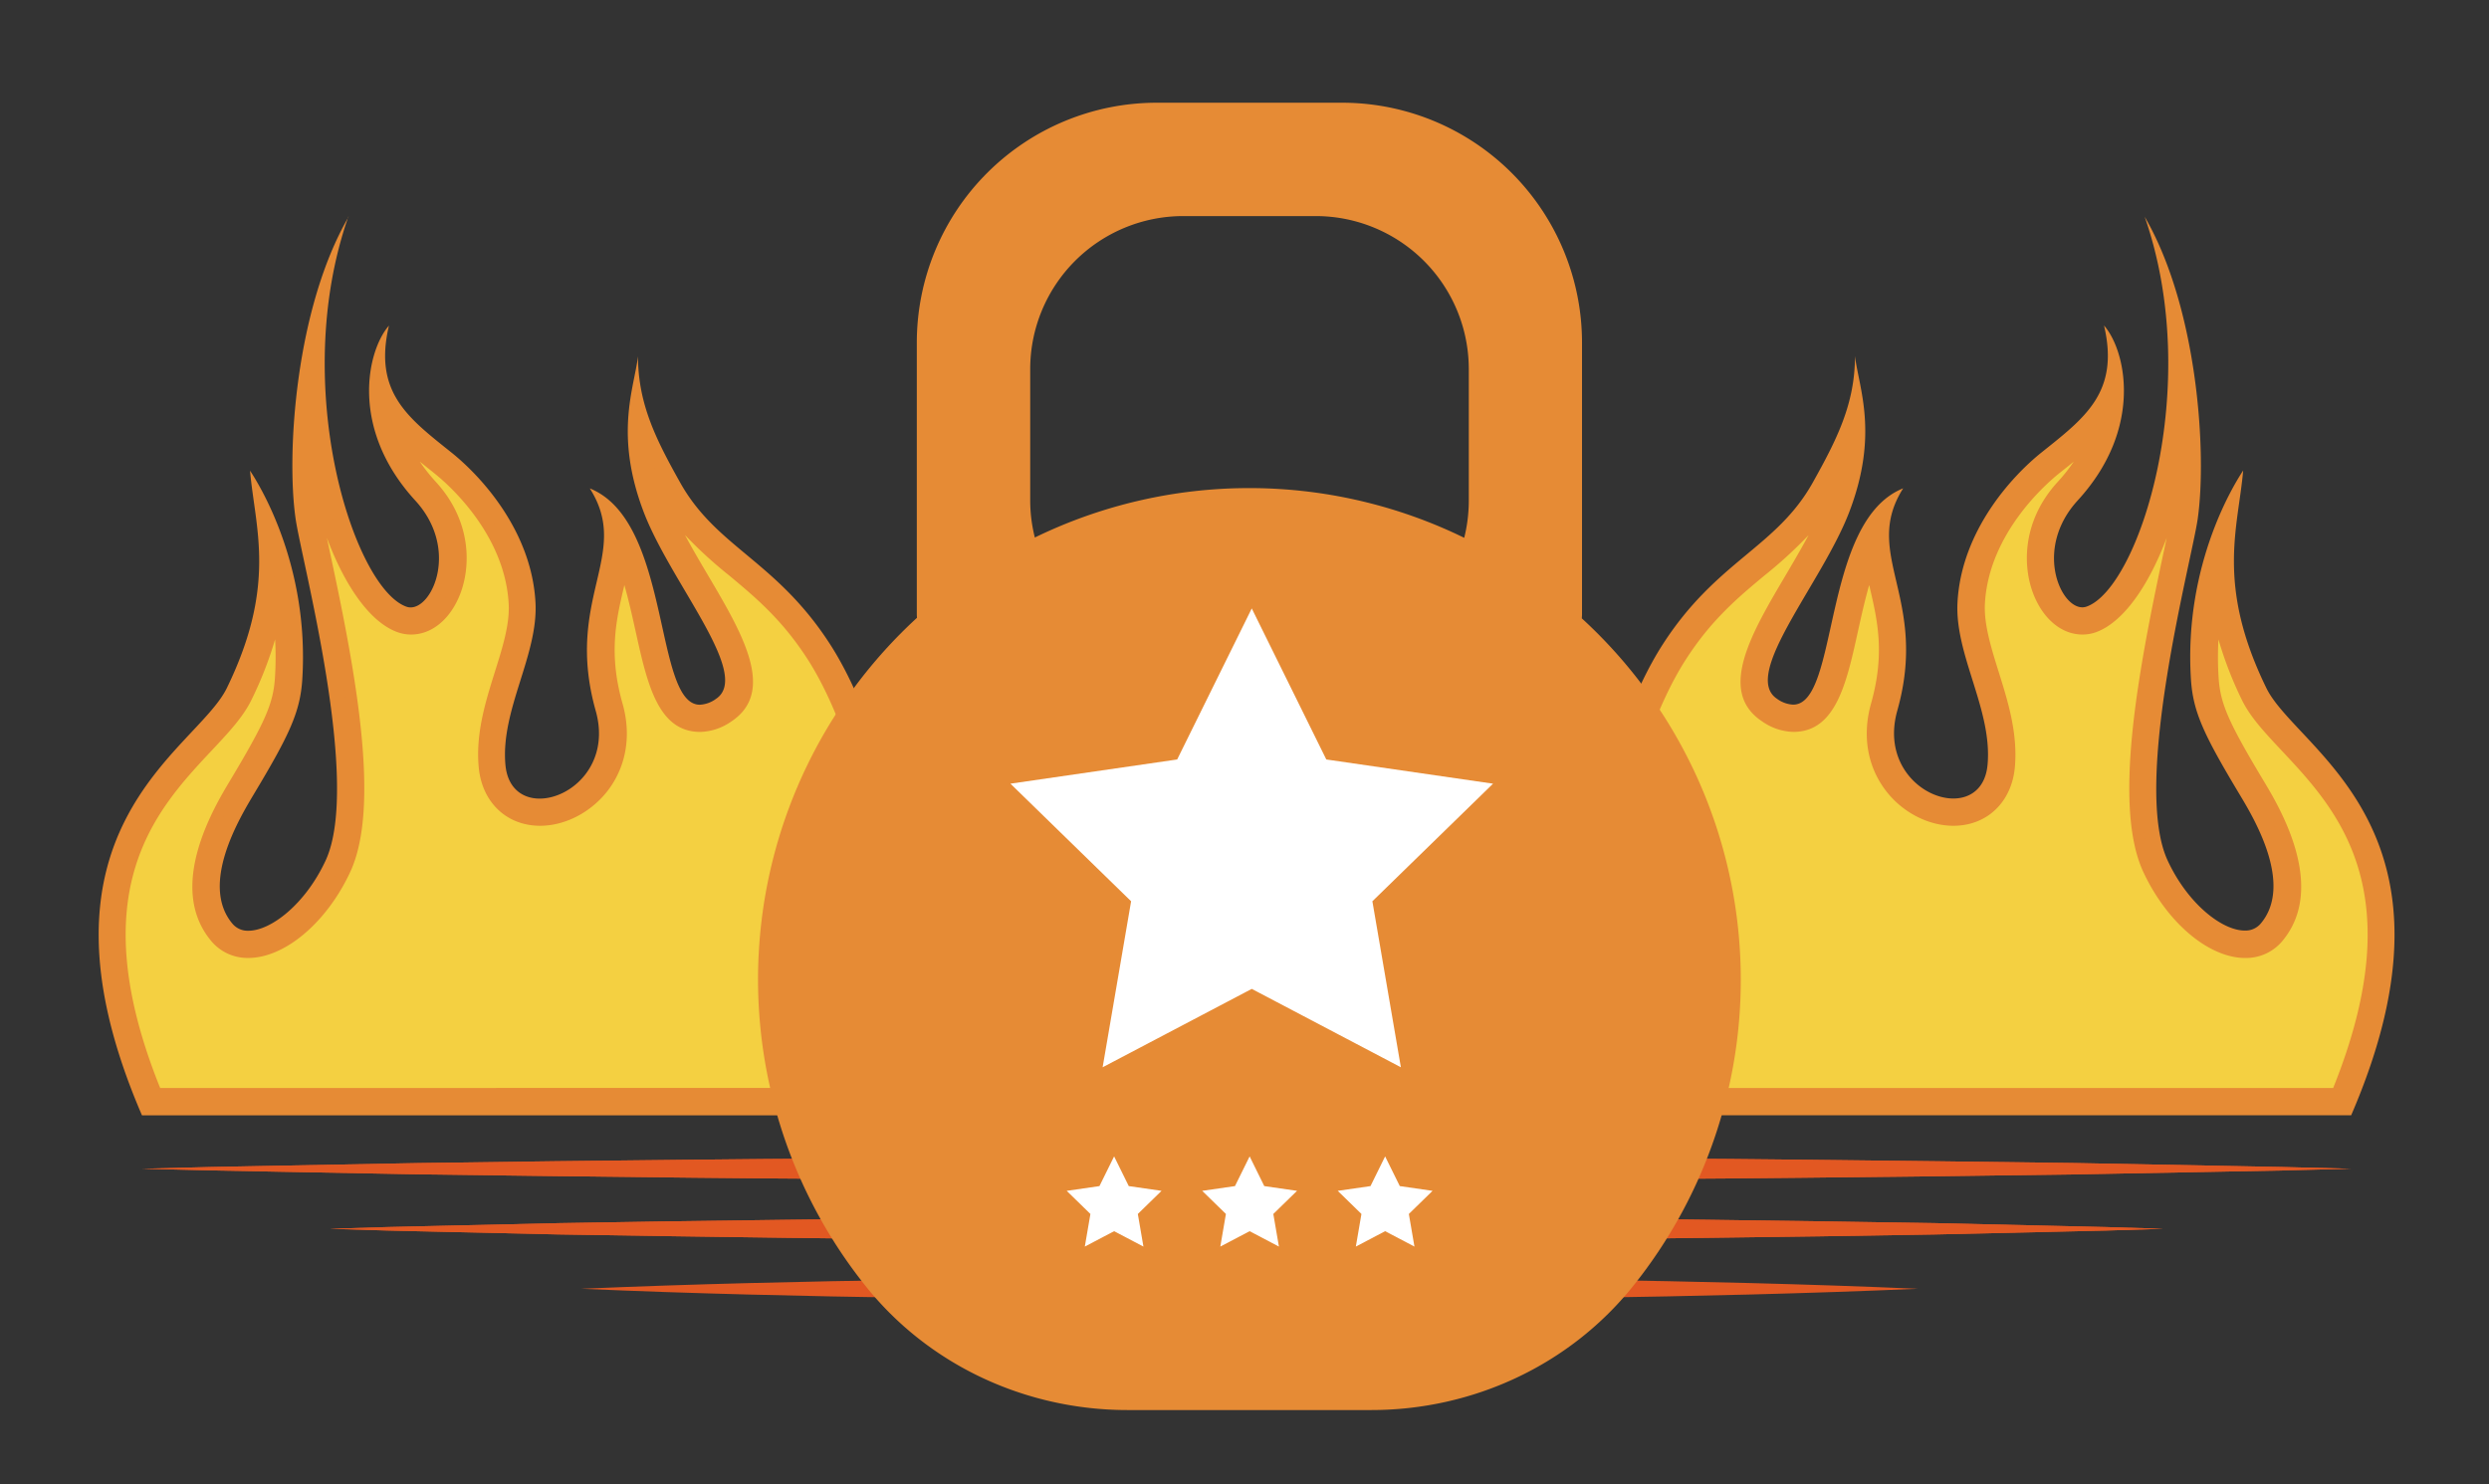 <svg id="Layer_1" data-name="Layer 1" xmlns="http://www.w3.org/2000/svg" viewBox="0 0 843.72 503.31">
  <rect x="0" y="0" width="843.72" height="503.31" fill="#333333" stroke="none"/>
  <g>
    <path d="M48.26,396.29l23.4-.59,23.39-.45,46.79-.88q46.79-.69,93.58-1.14c31.19-.36,62.38-.44,93.57-.66l93.58-.21,93.58.2c31.19.22,62.38.29,93.57.66s62.39.68,93.58,1.14l46.79.89,23.39.45,23.39.59-23.39.6-23.39.45-46.79.88q-46.78.69-93.58,1.14c-31.19.37-62.38.44-93.57.66l-93.58.21L329,400c-31.19-.21-62.38-.3-93.57-.66s-62.39-.68-93.58-1.14l-46.79-.88-23.39-.45Z" fill="#e25822"/>
    <path d="M48.26,396.29l23.4-.59,23.39-.45,46.79-.88q46.79-.69,93.58-1.14c31.19-.36,62.38-.44,93.57-.66l93.58-.21,93.58.2c31.19.22,62.38.29,93.57.66s62.39.68,93.58,1.14l46.79.89,23.39.45,23.39.59-23.39.6-23.39.45-46.79.88q-46.78.69-93.58,1.14c-31.19.37-62.38.44-93.57.66l-93.58.21L329,400c-31.19-.21-62.38-.3-93.57-.66s-62.39-.68-93.58-1.14l-46.79-.88-23.39-.45Z" fill="#e25822"/>
    <path d="M111.84,416.66l19.42-.59,19.42-.45,38.85-.88q38.83-.69,77.68-1.14c25.89-.36,51.78-.44,77.68-.66l77.68-.21,77.68.2c25.89.22,51.79.29,77.68.66s51.79.68,77.68,1.14l38.84.89,19.42.45,19.42.59-19.42.6-19.42.45-38.84.88q-38.83.69-77.68,1.14c-25.89.37-51.79.44-77.68.66l-77.68.21-77.68-.22c-25.9-.21-51.79-.29-77.68-.66s-51.79-.68-77.68-1.14l-38.85-.88-19.42-.45Z" fill="#e25822"/>
    <path d="M111.84,416.66l19.42-.59,19.42-.45,38.85-.88q38.83-.69,77.68-1.14c25.89-.36,51.78-.44,77.68-.66l77.68-.21,77.68.2c25.89.22,51.79.29,77.68.66s51.79.68,77.68,1.14l38.84.89,19.42.45,19.42.59-19.42.6-19.42.45-38.84.88q-38.83.69-77.68,1.14c-25.89.37-51.79.44-77.68.66l-77.68.21-77.68-.22c-25.9-.21-51.79-.29-77.68-.66s-51.79-.68-77.68-1.14l-38.85-.88-19.42-.45Z" fill="#e25822"/>
    <path d="M197,437c37.76-1.63,75.52-2.48,113.28-3.06,18.88-.36,37.76-.44,56.65-.66l56.64-.21,56.64.2c18.88.22,37.76.29,56.64.66,37.76.58,75.53,1.43,113.29,3.07-37.76,1.64-75.53,2.5-113.29,3.07-18.88.37-37.76.44-56.64.66L423.6,441,367,440.75c-18.89-.21-37.77-.29-56.65-.66C272.55,439.51,234.79,438.66,197,437Z" fill="#e25822"/>
    <g>
      <path d="M572.85,375.57C523.91,326,547,249.48,565.9,220c9.2-14.32,18.71-22.25,27.92-29.92,8.66-7.22,16.85-14,23.09-25.24,5.37-9.62,9.76-18,12.27-27,1.09,8.94.89,20.22-4.78,35-3.16,8.22-8.53,17.32-13.72,26.13-10.6,18-19.75,33.48-9.74,40.16a12.63,12.63,0,0,0,6.95,2.47c9,0,11.8-12.62,15.34-28.59,3.12-14.11,6.86-31,15.68-40-2.45,8.44-.64,16.22,1.38,24.89,2.6,11.2,5.55,23.89.33,42.4-2.47,8.77-1.12,17.2,3.82,23.72,4.39,5.8,11.16,9.41,17.67,9.41,8,0,13.44-5.31,14.21-13.85.93-10.14-2.2-20.11-5.22-29.76-2.77-8.84-5.38-17.2-5-25.35,1.1-20.77,15-38.94,27.55-49l1.25-1c10.45-8.34,19.85-15.84,21.81-28.7,1.85,11-.16,26.64-14.41,42.18-10.31,11.25-10,24.32-6.56,32.09,2.32,5.28,6.18,8.56,10.06,8.56a7.09,7.09,0,0,0,2.33-.4c10.07-3.59,20.41-23.23,25.74-48.86a177.78,177.78,0,0,0,2.71-54.7c7,26,8.07,54.69,5.8,70.83-.37,2.68-1.46,7.78-2.84,14.24-6.06,28.38-17.34,81.2-7.12,103.2,6.7,14.43,19,25.32,28.52,25.32a9.34,9.34,0,0,0,7.34-3.2c12.53-14.64-1.5-38-6.79-46.82-12-19.93-15.53-27.34-16.2-38.05a119.4,119.4,0,0,1,10.73-57.06c-2.16,15.72-3.6,33.85,9.87,61.45,2.37,4.85,7,9.74,12.28,15.42,19.31,20.59,48.42,51.65,17.08,125.64Z" fill="#e68b35"/>
      <path d="M739.71,136.87c1.54,14.81,1.47,28.55.11,38.2-.36,2.58-1.44,7.65-2.81,14.06-6.12,28.68-17.52,82.06-6.93,104.85,7.22,15.55,20.22,26.83,30.9,26.83a12,12,0,0,0,9.33-4.11c13.76-16.07-1-40.63-6.52-49.88C751.36,246.11,748.55,239.57,748,230A115.54,115.54,0,0,1,752,191.61c.16,12,2.76,26,11.54,44,2.54,5.2,7.26,10.24,12.73,16.06,18.7,20,46.83,50,17.25,121.22H574c-25.53-26.39-29.14-59.05-27.6-82,2-29.39,12.94-55.81,21.74-69.5,9-14,18.35-21.78,27.4-29.32,8.86-7.38,17.22-14.36,23.71-26,2.84-5.09,5.46-9.94,7.68-14.79A73.64,73.64,0,0,1,622,171.88c-3.08,8-8.39,17-13.53,25.73-10.81,18.32-21,35.63-8.93,43.68a15.1,15.1,0,0,0,8.4,2.92c11.11,0,14.26-14.21,17.9-30.65,2.25-10.16,4.83-21.81,9.35-30.61a81.65,81.65,0,0,0,2.59,15.53c2.53,10.9,5.4,23.24.37,41.09-2.71,9.59-1.2,18.83,4.25,26C647.22,272,654.8,276,662.11,276c9.33,0,15.93-6.37,16.83-16.23,1-10.67-2.24-20.89-5.33-30.78-2.7-8.62-5.25-16.75-4.84-24.43,1.35-25.7,22.36-43.76,26.56-47.11l1.25-1c6.64-5.31,13.11-10.47,17.52-17-1.25,7.48-4.81,17-13.7,26.69-11.16,12.18-10.76,26.42-7,34.91,2.79,6.35,7.45,10.13,12.46,10.13a9.46,9.46,0,0,0,3.21-.55c11.07-3.95,21.84-23.88,27.43-50.8a182.63,182.63,0,0,0,3.23-23ZM727,73.48c20.09,57.5-1.88,125.86-19.68,132.2a4.3,4.3,0,0,1-1.45.25c-7.67,0-16.33-20.14-1.57-36.24,22.42-24.45,16.3-50.94,8.92-59.31,5.34,22.63-6.52,31.31-21.14,43-10.19,8.15-27.25,26.74-28.53,50.93-.94,17.87,11.88,36.42,10.19,55-.72,7.93-5.75,11.45-11.6,11.45-10.67,0-24.06-11.73-19-29.79,10.78-38.22-12.23-53,2-75.39-27.76,11.1-21.63,73.35-37.3,73.35a10.11,10.11,0,0,1-5.49-2c-12.23-8.15,15.2-39.1,24.45-63.16,10.19-26.48,3.32-42.18,2-53,0,16.3-6.29,28.48-14.27,42.79-12.36,22.15-32.6,26.48-50.93,55-19.44,30.23-43.43,108.55,8.07,159.6H797c42-97.27-18.35-123.56-28.74-144.84-17.16-35.14-9.55-54.36-7.87-73.78-2.64,4-20.17,31.44-17.71,70.71.7,11.14,4.35,18.87,16.57,39.24,4.81,8,18.34,30.57,7,43.77a6.72,6.72,0,0,1-5.34,2.27c-7.63,0-19.29-9-26.14-23.79C722.61,265.45,743,190,745,175.8c3.12-22.21,0-71.31-18-102.32Z" fill="#e68b35"/>
    </g>
    <path d="M575.68,368.93c-43.61-46.72-22-117.72-4.2-145.33,8.65-13.47,17.77-21.06,26.58-28.41a146.3,146.3,0,0,0,15-13.73c-2.48,4.63-5.3,9.42-8.07,14.12-11.27,19.12-22.93,38.89-7.7,49a19.21,19.21,0,0,0,10.63,3.59c14.33,0,18-16.42,21.82-33.8,1.14-5.15,2.37-10.71,3.88-16,.08.33.16.66.23,1,2.55,10.93,5.18,22.23.42,39.1-3.06,10.82-1.31,21.31,4.91,29.53,5.62,7.42,14.42,12,23,12,11.37,0,19.74-8,20.82-19.88,1-11.46-2.28-22.08-5.5-32.34-2.58-8.26-5-16.06-4.66-23,1.26-24,21.1-41,25.06-44.19l1.25-1c1.27-1,2.55-2,3.81-3.07a58,58,0,0,1-5.44,6.88c-12.47,13.61-12,29.64-7.74,39.24,3.45,7.84,9.48,12.52,16.13,12.52a13.52,13.52,0,0,0,4.55-.78c9-3.22,17.66-15.18,24-32-.38,1.82-.81,3.82-1.26,5.92-8.61,40.33-16.94,85.22-6.65,107.38,8,17.16,22.18,29.15,34.54,29.15a16,16,0,0,0,12.38-5.51c15.63-18.27-.75-45.58-6.14-54.55-12-20-14.72-26.25-15.27-35.06a109.11,109.11,0,0,1-.05-12.9A127.77,127.77,0,0,0,760,237.42c2.81,5.74,7.72,11,13.4,17.05,18.84,20.09,44.46,47.41,17.49,114.46Z" fill="#f4d041"/>
    <g>
      <path d="M49.86,375.57c-31.33-74-2.22-105,17.09-125.64,5.31-5.67,9.91-10.57,12.28-15.42,13.47-27.6,12-45.74,9.87-61.46a119.4,119.4,0,0,1,10.73,57.06c-.67,10.72-4.25,18.13-16.21,38.06C78.34,277,64.31,300.35,76.84,315a9.32,9.32,0,0,0,7.34,3.2h0c9.56,0,21.82-10.89,28.52-25.32,10.22-22-1.06-74.81-7.12-103.19-1.38-6.47-2.47-11.57-2.84-14.25-2.27-16.14-1.22-44.8,5.8-70.83a177.78,177.78,0,0,0,2.71,54.7c5.32,25.63,15.67,45.27,25.74,48.86a7.09,7.09,0,0,0,2.33.4c3.88,0,7.74-3.28,10.06-8.56,3.42-7.77,3.75-20.84-6.56-32.09-14.25-15.54-16.26-31.18-14.41-42.18,2,12.86,11.36,20.36,21.81,28.7l1.25,1c12.6,10.07,26.45,28.25,27.54,49,.43,8.15-2.18,16.51-4.95,25.35-3,9.65-6.15,19.62-5.23,29.76.78,8.54,6.23,13.85,14.22,13.85,6.51,0,13.28-3.61,17.67-9.41,4.94-6.52,6.29-14.95,3.82-23.72-5.22-18.51-2.27-31.2.33-42.4,2-8.67,3.83-16.45,1.38-24.89,8.81,9,12.56,25.88,15.68,40,3.54,16,6.33,28.59,15.34,28.59h0a12.63,12.63,0,0,0,6.95-2.47c10-6.68.86-22.2-9.74-40.17-5.19-8.8-10.56-17.91-13.72-26.12-5.67-14.74-5.87-26-4.79-35,2.52,9,6.9,17.37,12.27,27,6.25,11.2,14.44,18,23.1,25.24,9.2,7.67,18.72,15.6,27.92,29.92,18.95,29.47,42,106-6.95,155.56Z" fill="#e68b35"/>
      <path d="M105.45,136.87a182.63,182.63,0,0,0,3.23,23c5.59,26.92,16.36,46.85,27.43,50.8a9.46,9.46,0,0,0,3.21.55c5,0,9.67-3.78,12.46-10.13,3.74-8.49,4.14-22.73-7-34.91-8.89-9.7-12.45-19.21-13.7-26.69,4.41,6.57,10.88,11.74,17.52,17l1.25,1c4.2,3.35,25.21,21.41,26.56,47.11.41,7.68-2.14,15.81-4.84,24.43-3.1,9.89-6.3,20.11-5.33,30.78.9,9.86,7.5,16.23,16.83,16.23,7.31,0,14.89-4,19.76-10.45,5.45-7.19,7-16.43,4.25-26-5-17.85-2.16-30.19.37-41.09A81.65,81.65,0,0,0,210,183c4.52,8.8,7.1,20.45,9.35,30.61,3.64,16.44,6.79,30.65,17.9,30.65a15.1,15.1,0,0,0,8.4-2.92c12.08-8,1.88-25.36-8.93-43.68-5.14-8.71-10.45-17.72-13.53-25.73a73.64,73.64,0,0,1-4.94-20.54c2.22,4.85,4.84,9.7,7.68,14.79,6.49,11.62,14.85,18.6,23.71,26,9,7.54,18.41,15.34,27.4,29.32,8.8,13.69,19.77,40.11,21.74,69.5,1.53,23-2.07,55.62-27.6,82H51.61C22,301.67,50.16,271.67,68.86,251.72c5.46-5.82,10.18-10.86,12.73-16.06,8.78-18,11.38-32.06,11.54-44A115.54,115.54,0,0,1,97.21,230c-.6,9.62-3.41,16.16-15.84,36.87-5.54,9.25-20.28,33.81-6.52,49.88a12,12,0,0,0,9.33,4.11c10.68,0,23.68-11.28,30.9-26.83,10.59-22.79-.81-76.17-6.93-104.85-1.37-6.41-2.45-11.48-2.82-14.06-1.35-9.65-1.42-23.39.12-38.2Zm12.74-63.39c-18,31-21.17,80.11-18,102.32,2,14.21,22.41,89.65,10.18,116-6.85,14.75-18.51,23.79-26.14,23.79a6.72,6.72,0,0,1-5.34-2.27c-11.3-13.2,2.23-35.76,7-43.77,12.23-20.37,15.88-28.1,16.58-39.24,2.46-39.27-15.07-66.71-17.71-70.71C86.42,179,94,198.21,76.87,233.35,66.48,254.63,6.15,280.92,48.13,378.19H273.4c51.5-51.05,27.51-129.37,8.07-159.6-18.34-28.53-38.57-32.86-50.93-55-8-14.31-14.27-26.49-14.27-42.79-1.28,10.79-8.15,26.49,2,53,9.25,24.06,36.67,55,24.45,63.16a10.11,10.11,0,0,1-5.49,2c-15.67,0-9.54-62.25-37.3-73.35,14.27,22.41-8.74,37.17,2,75.39,5.1,18.06-8.29,29.79-19,29.79-5.85,0-10.88-3.52-11.6-11.45-1.69-18.6,11.13-37.15,10.19-55-1.28-24.19-18.34-42.78-28.53-50.93-14.62-11.7-26.49-20.38-21.14-43-7.38,8.37-13.5,34.86,8.92,59.31,14.76,16.1,6.1,36.24-1.57,36.24a4.3,4.3,0,0,1-1.45-.25c-17.8-6.34-39.77-74.7-19.68-132.2Z" fill="#e68b35"/>
    </g>
    <path d="M54.3,368.93c-27-67.05-1.35-94.37,17.48-114.46,5.69-6.07,10.6-11.31,13.41-17.05a128.7,128.7,0,0,0,8.07-20.62,109.11,109.11,0,0,1-.05,12.9c-.55,8.81-3.26,15-15.27,35.06-5.39,9-21.78,36.28-6.14,54.55a16,16,0,0,0,12.38,5.51h0c12.36,0,26.57-12,34.54-29.15,10.29-22.15,2-67-6.65-107.37-.45-2.1-.87-4.1-1.26-5.92,6.3,16.85,14.94,28.81,24,32a13.52,13.52,0,0,0,4.55.78c6.65,0,12.69-4.68,16.13-12.52,4.23-9.6,4.73-25.64-7.74-39.24a58.94,58.94,0,0,1-5.44-6.87c1.26,1,2.54,2.05,3.81,3.06l1.24,1c4,3.17,23.81,20.2,25.07,44.19.37,7-2.08,14.76-4.67,23-3.21,10.26-6.53,20.88-5.49,32.34,1.08,11.9,9.45,19.88,20.82,19.88,8.54,0,17.34-4.61,23-12,6.22-8.21,8-18.7,4.91-29.52-4.76-16.87-2.13-28.17.41-39.1l.24-1c1.51,5.31,2.74,10.87,3.88,16,3.85,17.38,7.49,33.8,21.82,33.8h0a19.28,19.28,0,0,0,10.62-3.59c15.23-10.16,3.57-29.93-7.7-49.06-2.77-4.69-5.6-9.48-8.07-14.11a146.3,146.3,0,0,0,15,13.73c8.81,7.35,17.93,14.94,26.58,28.41,17.76,27.61,39.41,98.61-4.2,145.33Z" fill="#f4d041"/>
    <path d="M589.9,324.29a166.12,166.12,0,0,0-53.69-114.61c0-.42.06-.83.06-1.25V116.19a81.35,81.35,0,0,0-81.35-81.36H392.14a81.36,81.36,0,0,0-81.36,81.36v92.24c0,.36.05.7.05,1.06a166.45,166.45,0,0,0-17,227.08c21.46,26.59,54.19,41.55,88.36,41.55h82.63c34.26,0,67-15.05,88.52-41.74A165.9,165.9,0,0,0,589.9,324.29ZM349.22,170V125.15a51.89,51.89,0,0,1,51.89-51.88H446a51.89,51.89,0,0,1,51.89,51.88V170a51.92,51.92,0,0,1-1.55,12.36,165.92,165.92,0,0,0-145.55-.1A51.65,51.65,0,0,1,349.22,170Z" fill="#e68b35"/>
    <polygon points="424.32 206.31 449.59 257.52 506.11 265.73 465.21 305.6 474.87 361.89 424.32 335.31 373.77 361.89 383.42 305.6 342.52 265.73 399.04 257.52 424.32 206.31" fill="#fff"/>
    <polygon points="423.6 392.11 428.56 402.18 439.67 403.79 431.63 411.63 433.53 422.69 423.6 417.47 413.66 422.69 415.56 411.63 407.52 403.79 418.63 402.18 423.6 392.11" fill="#fff"/>
    <polygon points="377.66 392.11 382.63 402.18 393.74 403.79 385.7 411.63 387.6 422.69 377.66 417.47 367.73 422.69 369.63 411.63 361.59 403.79 372.69 402.18 377.66 392.11" fill="#fff"/>
    <polygon points="469.53 392.11 474.5 402.18 485.61 403.79 477.57 411.63 479.47 422.69 469.53 417.47 459.6 422.69 461.5 411.63 453.46 403.79 464.57 402.18 469.53 392.11" fill="#fff"/>
  </g>
</svg>
